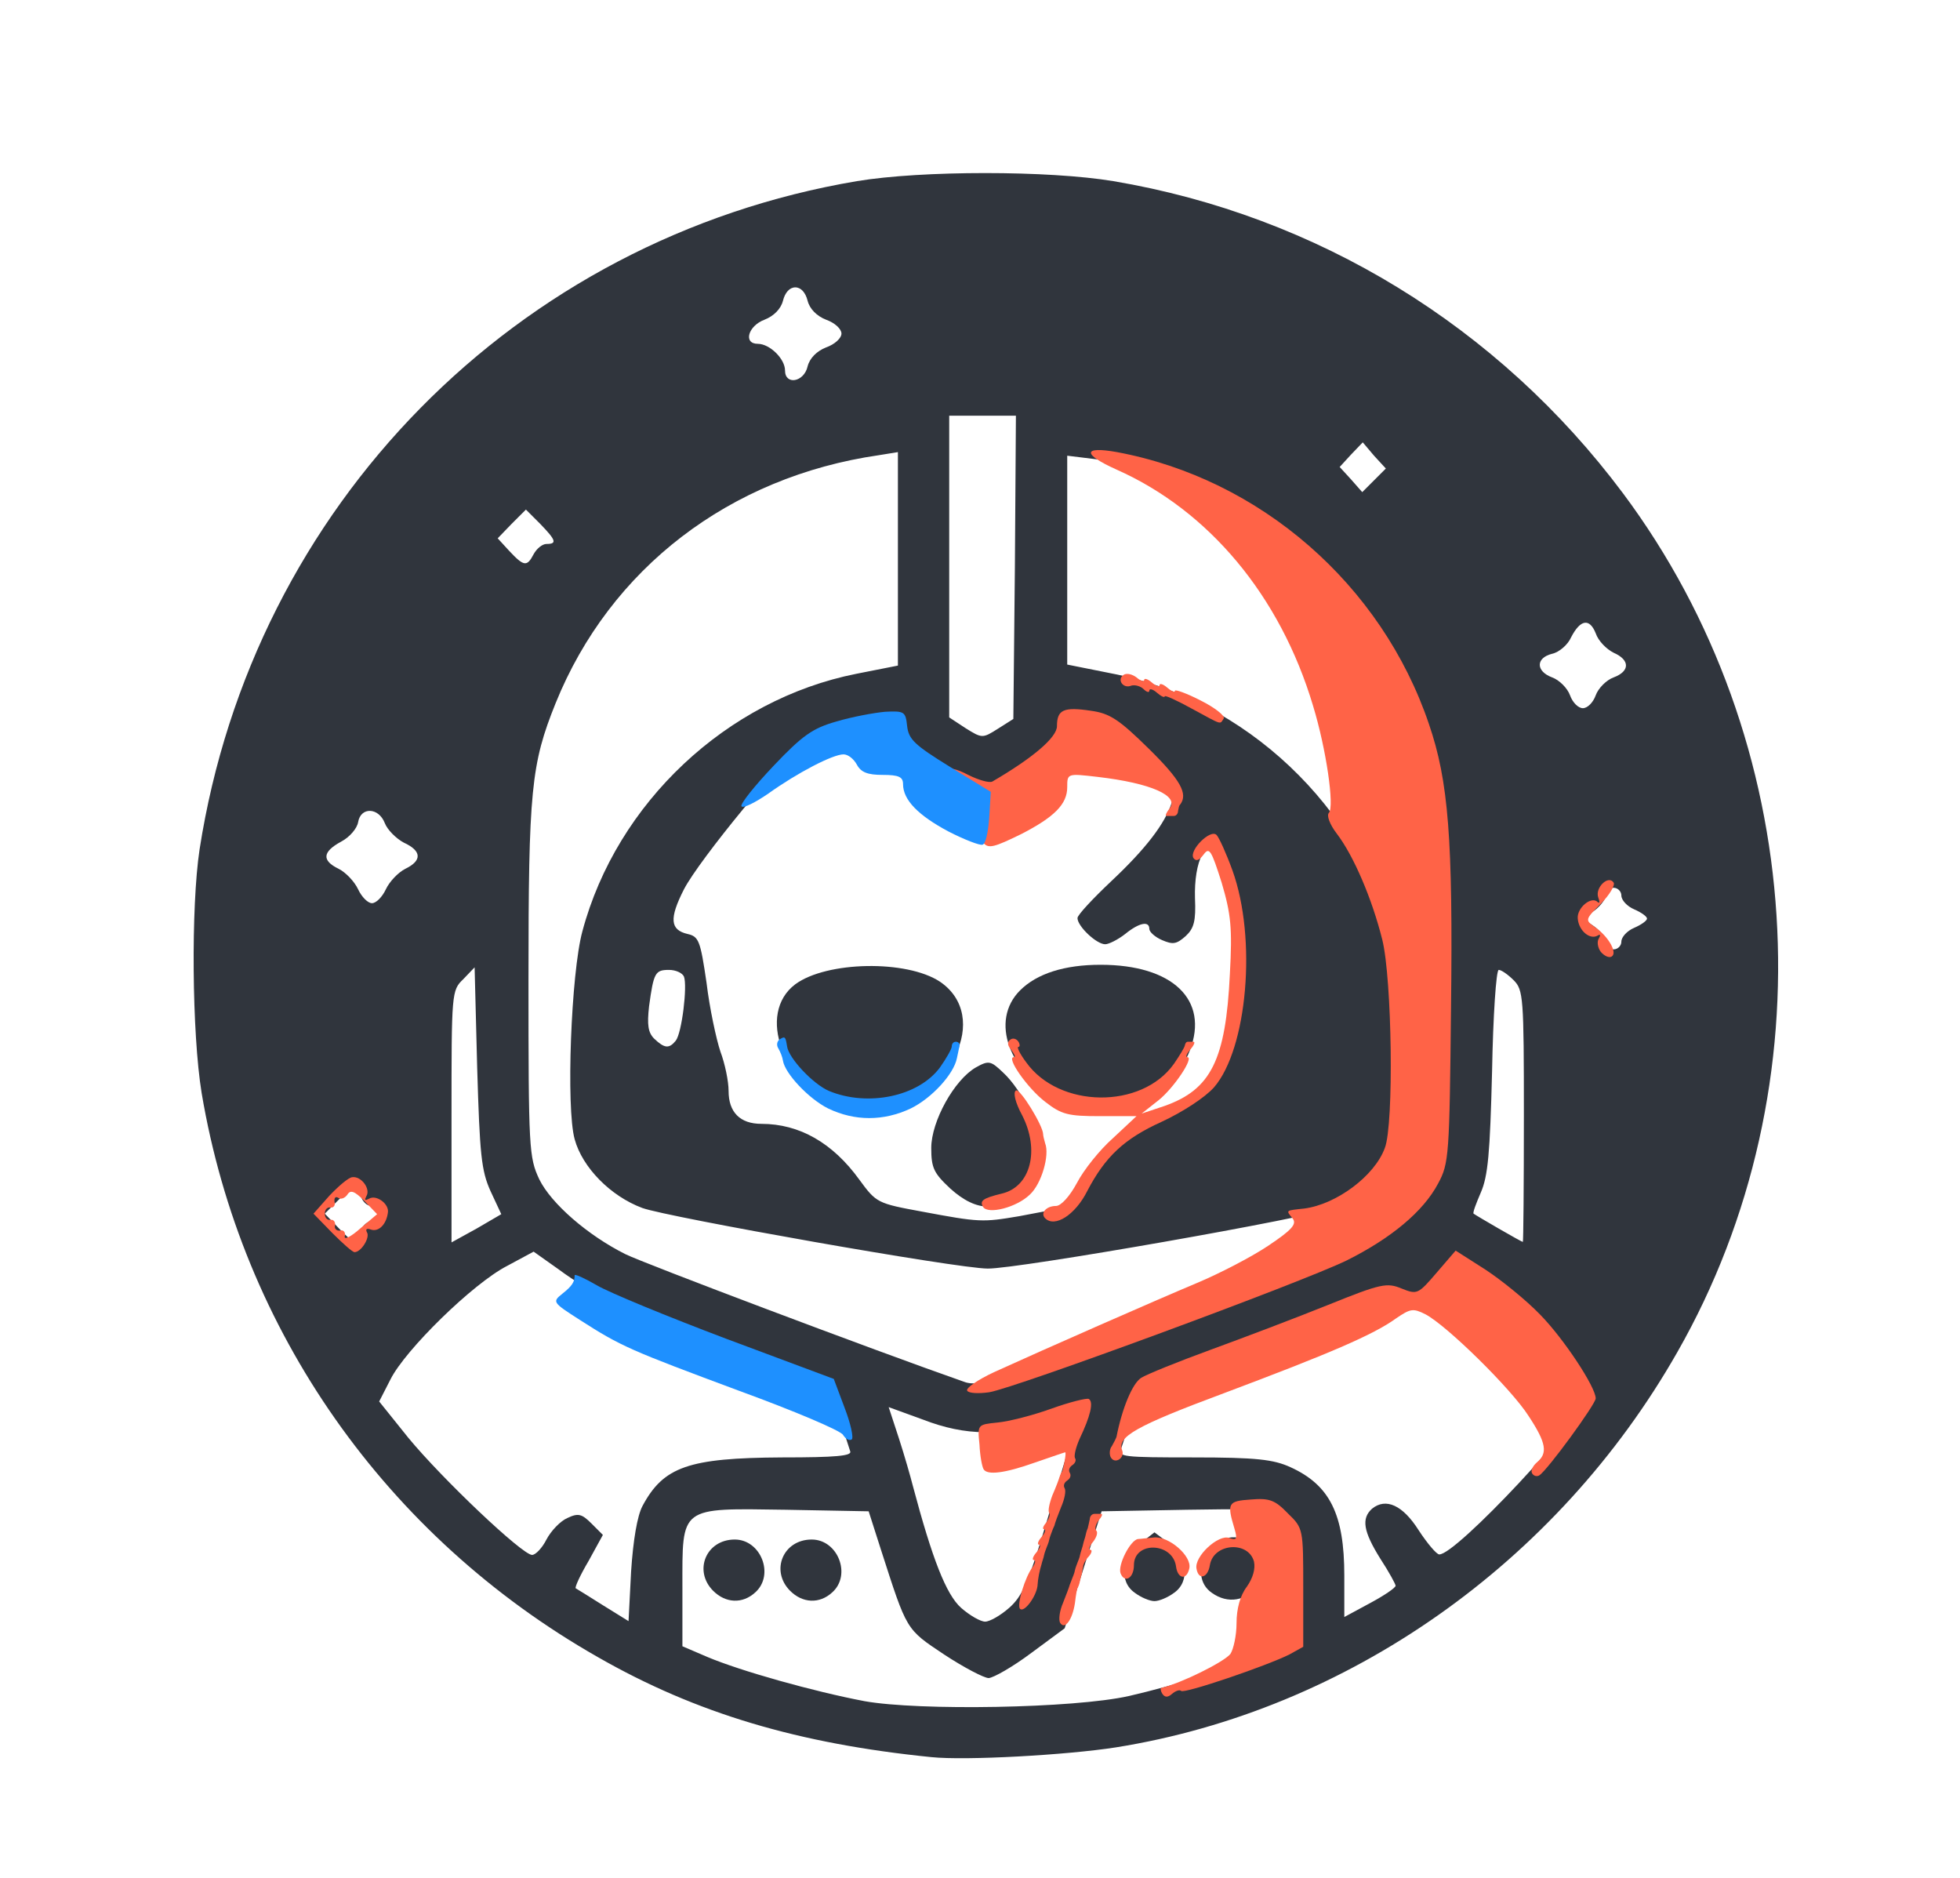 <!DOCTYPE svg PUBLIC "-//W3C//DTD SVG 20010904//EN" "http://www.w3.org/TR/2001/REC-SVG-20010904/DTD/svg10.dtd">
<svg version="1.0" xmlns="http://www.w3.org/2000/svg" width="382px" height="366px" viewBox="0 0 3820 3660" preserveAspectRatio="xMidYMid meet">
  <g id="layer101" fill="#30353D" stroke="none">
    <path
      d="M1815 3424 c-258 -26 -458 -85 -650 -195 -413 -235 -694 -636 -772 -1099 -19 -116 -21 -363 -4 -475 104 -669 617 -1190 1281 -1302 126 -21 374 -21 500 0 397 67 750 283 993 608 360 482 403 1154 106 1674 -234 411 -643 698 -1094 770 -96 15 -293 26 -360 19z m385 -119 c87 -20 213 -58 276 -85 l44 -19 0 -111 c0 -156 7 -151 -207 -148 l-166 3 -36 114 -36 114 -65 48 c-36 27 -73 48 -83 49 -9 0 -49 -21 -87 -46 -75 -50 -72 -46 -123 -204 l-24 -75 -161 -3 c-209 -3 -202 -8 -202 152 l0 114 49 21 c64 27 206 67 306 86 106 19 408 14 515 -10z m-948 -370 c41 -77 90 -94 272 -95 106 0 137 -3 133 -12 -2 -7 -13 -39 -22 -70 -10 -31 -26 -60 -34 -63 -9 -4 -93 -35 -187 -70 -191 -71 -257 -101 -326 -152 l-48 -34 -52 28 c-66 34 -198 163 -227 221 l-22 43 57 71 c66 80 222 228 241 228 7 0 20 -14 28 -30 9 -17 27 -36 41 -42 21 -10 28 -8 47 11 l22 22 -28 51 c-16 27 -27 51 -25 53 2 1 26 16 53 33 l50 31 5 -97 c4 -61 12 -108 22 -127z m715 198 c26 -23 38 -51 73 -168 23 -77 47 -158 55 -181 l13 -41 -67 24 c-86 32 -158 32 -243 -1 l-66 -24 20 61 c11 34 23 76 27 92 38 143 65 212 94 238 17 15 38 27 47 27 9 0 30 -12 47 -27z m753 -43 c0 -3 -13 -27 -30 -53 -33 -53 -37 -78 -16 -97 27 -22 60 -7 91 42 17 26 35 47 40 47 32 2 285 -269 285 -304 0 -21 -59 -111 -99 -153 -23 -23 -66 -59 -97 -78 l-55 -35 -38 42 c-37 42 -38 42 -69 30 -30 -12 -39 -10 -130 27 -53 22 -160 63 -238 91 l-140 52 -16 52 c-9 29 -20 60 -23 70 -7 16 4 17 141 17 123 0 156 4 189 19 77 35 105 92 105 211 l0 81 50 -27 c28 -15 50 -30 50 -34z m-460 -512 c412 -152 477 -185 522 -270 22 -42 23 -53 26 -343 4 -331 -5 -443 -43 -554 -95 -279 -339 -480 -628 -516 l-57 -7 0 203 0 204 85 17 c262 50 485 261 549 519 19 76 23 360 5 406 -14 39 -74 98 -117 116 -44 19 -620 120 -677 119 -59 0 -623 -100 -673 -118 -62 -23 -117 -79 -132 -134 -17 -61 -7 -324 15 -405 67 -251 282 -452 534 -502 l81 -16 0 -208 0 -208 -37 6 c-291 42 -524 221 -630 483 -48 119 -53 170 -53 539 0 331 1 346 21 389 23 47 94 109 168 146 34 17 481 186 661 249 30 11 90 -8 380 -115z m-1557 -178 c3 -11 12 -20 21 -20 9 0 16 -7 16 -15 0 -8 -7 -15 -16 -15 -9 0 -18 -9 -21 -20 -7 -26 -9 -25 -42 7 l-28 28 26 27 c31 33 37 34 44 8z m253 -79 c-18 -40 -21 -71 -26 -241 l-5 -195 -22 23 c-23 22 -23 26 -23 268 l0 245 49 -27 48 -28 -21 -45z m2014 -146 c0 -232 -1 -246 -20 -265 -11 -11 -24 -20 -29 -20 -5 0 -11 89 -13 198 -4 160 -8 204 -22 236 -9 21 -16 39 -14 41 7 5 93 55 96 55 1 0 2 -110 2 -245z m-984 195 c32 -6 68 -13 79 -15 12 -2 28 -20 38 -39 29 -63 88 -117 162 -151 38 -18 78 -41 88 -53 28 -31 57 -155 57 -241 0 -72 -13 -140 -40 -206 l-12 -30 -15 30 c-10 19 -15 50 -14 85 2 45 -2 59 -18 74 -18 16 -25 17 -46 8 -14 -6 -25 -16 -25 -22 0 -16 -20 -12 -47 10 -14 11 -32 20 -39 20 -17 0 -54 -35 -54 -51 0 -6 30 -38 66 -72 66 -62 105 -112 118 -154 14 -44 -91 -148 -162 -159 -37 -6 -41 -4 -44 17 -3 22 -59 72 -126 111 -28 17 -30 16 -70 -5 -77 -42 -132 -86 -132 -107 0 -13 -7 -20 -18 -20 -32 0 -136 31 -164 48 -38 24 -205 227 -235 285 -29 57 -27 79 7 87 22 5 25 13 37 95 6 50 19 110 27 134 9 24 16 58 16 77 0 41 22 64 64 64 74 0 139 37 191 109 33 45 35 46 122 62 112 21 118 21 189 9z m-669 -342 c12 -15 23 -107 16 -125 -3 -7 -16 -13 -29 -13 -27 0 -30 5 -39 71 -4 36 -2 51 10 63 20 19 29 20 42 4z m1843 -193 c0 -9 11 -21 25 -27 14 -6 25 -14 25 -18 0 -4 -11 -12 -25 -18 -14 -6 -25 -18 -25 -27 0 -8 -7 -15 -15 -15 -8 0 -15 6 -15 14 0 7 -10 21 -22 30 l-23 16 23 16 c12 9 22 23 22 30 0 8 7 14 15 14 8 0 15 -7 15 -15z m-2408 -102 c7 -15 24 -33 38 -40 33 -16 32 -35 -3 -51 -15 -8 -32 -25 -37 -38 -12 -31 -47 -32 -52 -2 -2 12 -16 29 -33 38 -37 20 -38 37 -5 53 14 7 31 25 38 40 7 15 19 27 27 27 8 0 20 -12 27 -27z m1226 -628 l2 -295 -65 0 -65 0 0 294 0 294 32 21 c32 20 33 20 63 1 l30 -19 3 -296z m1132 250 c5 -14 21 -30 35 -35 32 -12 32 -34 0 -48 -14 -7 -30 -23 -35 -38 -12 -30 -30 -27 -48 8 -6 14 -23 29 -37 32 -32 8 -32 34 0 46 14 5 30 21 35 35 5 14 16 25 25 25 9 0 20 -11 25 -25z m-2070 -275 c6 -11 17 -20 25 -20 21 0 19 -7 -12 -39 l-28 -28 -28 28 -27 28 22 24 c29 31 35 32 48 7z m1638 -192 l-22 -26 -23 24 -22 24 22 24 22 25 23 -23 23 -23 -23 -25z m-1104 -174 c4 -16 18 -30 36 -37 17 -6 30 -18 30 -27 0 -9 -13 -21 -30 -27 -18 -7 -32 -21 -36 -37 -4 -16 -13 -26 -24 -26 -11 0 -20 10 -24 26 -4 16 -18 30 -36 37 -32 12 -42 47 -13 47 23 0 53 29 53 52 0 29 37 23 44 -8z"/>
    <path d="M1390 3100 c-39 -39 -14 -100 42 -100 51 0 78 69 40 103 -25 23 -58 21 -82 -3z"/>
    <path d="M1540 3100 c-39 -39 -14 -100 42 -100 51 0 78 69 40 103 -25 23 -58 21 -82 -3z"/>
    <path d="M2212 3104 c-32 -22 -26 -70 11 -97 l27 -21 28 21 c36 27 42 75 10 97 -12 9 -29 16 -38 16 -9 0 -26 -7 -38 -16z"/>
    <path d="M2362 3104 c-52 -36 1 -127 61 -105 40 15 53 58 29 90 -23 31 -59 37 -90 15z"/>
    <path d="M1852 2316 c-32 -30 -37 -40 -37 -79 0 -52 45 -133 87 -157 25 -14 29 -13 53 10 38 35 75 113 75 156 0 28 -8 44 -34 70 -47 47 -92 47 -144 0z"/>
    <path d="M1637 2150 c-111 -35 -163 -175 -87 -232 61 -45 217 -48 282 -5 100 68 21 229 -118 242 -27 2 -62 0 -77 -5z"/>
    <path d="M2065 2143 c-99 -52 -136 -154 -77 -213 33 -33 87 -50 157 -50 140 0 212 68 174 167 -34 91 -168 142 -254 96z"/>
  </g>
  <g id="layer102" fill="#ff6347" stroke="none">
    <path
      d="M2265 3300 c-3 -5 -4 -11 -1 -11 38 -9 121 -50 134 -66 6 -9 12 -36 12 -60 0 -28 7 -54 20 -71 12 -17 17 -35 14 -49 -11 -41 -79 -36 -86 7 -4 25 -22 30 -26 7 -5 -24 43 -68 64 -60 14 5 16 2 10 -18 -15 -50 -13 -54 32 -57 36 -3 47 1 72 27 30 29 30 30 30 145 l0 115 -27 15 c-44 22 -205 77 -211 71 -3 -3 -11 0 -18 6 -8 7 -14 7 -19 -1z"/>
    <path
      d="M2066 3162 c-3 -6 -1 -23 6 -39 6 -15 12 -31 13 -35 2 -5 4 -10 5 -13 1 -3 4 -9 5 -15 1 -5 4 -12 5 -15 1 -3 4 -9 5 -15 1 -5 4 -13 5 -17 1 -5 3 -12 5 -18 1 -5 3 -13 5 -17 1 -5 3 -12 4 -18 0 -5 4 -10 9 -10 4 0 10 0 13 0 4 0 1 6 -5 13 -6 8 -8 17 -4 20 3 4 0 13 -7 22 -7 8 -9 15 -5 15 4 0 3 6 -3 13 -6 6 -11 15 -11 20 -1 4 -2 9 -2 12 -1 3 -3 10 -4 15 -1 6 -3 11 -4 13 -2 1 -4 15 -6 31 -5 33 -20 53 -29 38z"/>
    <path
      d="M1988 3135 c-7 -7 10 -63 25 -82 5 -7 6 -13 2 -13 -4 0 -2 -7 5 -15 7 -8 9 -15 5 -15 -4 0 -2 -7 5 -15 7 -8 9 -15 5 -15 -4 0 -2 -6 4 -13 6 -8 8 -16 6 -19 -3 -3 0 -18 6 -34 7 -16 13 -32 14 -36 2 -5 3 -9 5 -10 2 -4 9 -38 6 -38 -1 0 -27 9 -59 20 -59 21 -93 25 -100 13 -3 -5 -7 -26 -8 -48 -4 -39 -4 -39 35 -43 22 -2 69 -14 105 -27 36 -13 69 -21 73 -19 10 6 3 34 -18 78 -7 16 -11 32 -9 37 3 4 1 10 -5 14 -6 4 -8 10 -5 15 3 5 1 11 -5 15 -6 4 -8 10 -5 15 3 5 0 21 -7 37 -6 15 -12 31 -13 36 -2 4 -4 9 -5 12 -1 3 -4 10 -5 15 -1 6 -4 12 -5 15 -1 3 -4 10 -5 15 -1 6 -4 13 -5 18 -4 13 -7 27 -8 43 -3 21 -26 52 -34 44z"/>
    <path d="M2184 3066 c-6 -16 19 -65 34 -67 4 0 18 -2 31 -3 29 -3 74 36 69 60 -5 24 -23 21 -26 -4 -7 -47 -82 -49 -82 -2 0 25 -18 36 -26 16z"/>
    <path
      d="M2986 2871 c-3 -5 1 -14 9 -21 22 -18 19 -38 -16 -91 -33 -52 -159 -176 -201 -198 -24 -12 -29 -11 -57 8 -44 32 -131 69 -336 146 -172 64 -208 85 -198 111 6 15 -14 28 -22 14 -3 -5 -3 -16 2 -22 4 -7 8 -15 9 -18 11 -56 31 -104 48 -115 11 -7 73 -32 136 -55 63 -23 166 -62 228 -87 104 -42 115 -44 144 -32 30 12 32 11 68 -31 l37 -43 58 37 c32 21 80 60 107 88 46 47 108 141 108 163 0 11 -94 140 -110 150 -5 3 -11 1 -14 -4z"/>
    <path
      d="M1885 2710 c-3 -5 20 -21 52 -36 101 -46 315 -140 396 -174 43 -18 105 -50 138 -72 48 -32 57 -43 48 -54 -13 -16 -14 -15 23 -19 62 -8 137 -63 157 -118 18 -46 14 -330 -5 -406 -20 -80 -56 -164 -89 -207 -13 -17 -20 -35 -15 -40 11 -12 -5 -124 -31 -209 -64 -214 -203 -380 -383 -460 -67 -30 -66 -46 1 -34 279 52 516 258 608 530 38 111 47 223 43 554 -3 287 -4 302 -25 341 -29 55 -92 107 -178 150 -88 43 -647 249 -697 257 -21 3 -40 2 -43 -3z"/>
    <path
      d="M648 2403 l-37 -38 31 -35 c18 -19 37 -35 44 -36 18 -3 37 23 28 37 -4 8 -3 9 5 5 14 -9 40 10 37 27 -3 23 -18 38 -33 33 -8 -3 -11 -1 -8 5 7 10 -11 39 -24 39 -4 0 -23 -17 -43 -37z m62 -63 c-19 -19 -27 -22 -33 -12 -5 7 -13 10 -18 6 -5 -3 -8 0 -7 8 2 7 -2 12 -8 11 -6 -1 -11 4 -11 12 0 8 5 13 11 12 6 -1 10 4 9 11 -2 6 3 11 10 10 6 -2 11 3 9 11 -2 8 12 1 30 -15 l33 -28 -25 -26z"/>
    <path
      d="M2037 2374 c-10 -10 2 -24 21 -24 10 0 27 -19 41 -45 13 -25 44 -64 70 -87 l46 -43 -71 0 c-62 0 -75 -3 -107 -28 -34 -26 -77 -87 -61 -87 4 0 1 -6 -5 -14 -8 -9 -8 -16 -2 -20 5 -4 12 -2 16 4 3 5 3 10 0 10 -4 0 3 14 15 30 64 90 225 92 288 3 11 -16 20 -31 21 -35 1 -5 3 -8 6 -8 3 0 8 0 11 0 4 0 1 7 -6 15 -7 8 -10 15 -6 15 14 0 -26 60 -56 84 l-33 26 45 -15 c90 -32 119 -89 127 -257 5 -90 2 -117 -16 -178 -20 -63 -24 -70 -35 -55 -9 12 -15 14 -20 7 -9 -15 33 -57 45 -45 5 5 19 36 31 69 48 133 29 348 -36 423 -18 20 -61 48 -102 67 -73 33 -110 68 -145 135 -23 46 -63 72 -82 53z"/>
    <path d="M1916 2352 c-7 -12 -1 -17 36 -26 57 -13 75 -85 40 -153 -13 -24 -18 -44 -12 -48 8 -5 53 69 53 85 0 3 2 11 4 18 9 23 -7 79 -30 100 -26 25 -81 39 -91 24z"/>
    <path d="M3120 1855 c-6 -8 -8 -20 -4 -26 4 -7 3 -9 -2 -6 -15 9 -37 -9 -39 -33 -2 -21 27 -45 39 -32 4 3 4 -1 1 -9 -7 -19 20 -45 30 -29 3 5 -8 24 -25 41 -31 31 -31 32 -11 46 26 18 44 50 32 57 -5 3 -14 -1 -21 -9z"/>
    <path
      d="M1917 1643 c-4 -3 -7 -25 -7 -49 0 -38 -4 -45 -35 -64 -46 -28 -35 -45 12 -20 20 10 41 16 47 13 79 -46 126 -86 126 -108 0 -32 13 -38 66 -30 37 5 55 17 113 74 62 61 77 88 61 109 -2 1 -3 7 -4 12 0 6 -4 10 -8 10 -5 0 -11 0 -14 0 -4 0 -1 -6 5 -14 21 -25 -36 -50 -139 -62 -60 -7 -60 -7 -60 20 0 33 -25 58 -89 91 -53 26 -64 29 -74 18z"/>
    <path
      d="M2323 1381 c-29 -16 -53 -27 -53 -24 0 3 -7 0 -15 -7 -8 -7 -15 -9 -15 -4 0 4 -5 3 -11 -3 -6 -6 -17 -9 -24 -7 -16 7 -29 -12 -15 -21 6 -4 17 -1 25 5 8 7 15 9 15 5 0 -4 7 -2 15 5 8 7 15 9 15 5 0 -4 7 -2 15 5 8 7 15 10 15 6 0 -3 23 5 50 19 28 14 48 30 45 35 -8 12 -1 14 -62 -19z"/>
  </g>
  <g id="layer103" fill="#1e90ff" stroke="none">
    <path d="M1643 2796 c-4 -8 -96 -47 -203 -86 -212 -79 -229 -86 -310 -138 -53 -34 -54 -35 -34 -51 19 -15 24 -23 24 -36 0 -3 20 6 44 20 24 14 138 61 252 104 l209 78 21 56 c12 31 18 59 14 62 -5 3 -12 -1 -17 -9z"/>
    <path d="M1614 2160 c-38 -19 -84 -68 -88 -93 -1 -7 -5 -17 -9 -24 -4 -6 -3 -14 3 -18 10 -6 11 -5 14 14 3 23 51 74 82 87 75 31 174 11 216 -46 12 -17 23 -36 23 -41 0 -5 3 -9 8 -9 6 0 9 5 6 13 0 1 -2 9 -4 19 -6 31 -49 78 -90 98 -53 25 -109 25 -161 0z"/>
    <path
      d="M1848 1620 c-58 -31 -88 -61 -88 -92 0 -14 -8 -18 -40 -18 -29 0 -42 -5 -50 -20 -6 -11 -17 -20 -26 -20 -21 0 -90 36 -146 76 -26 18 -50 30 -53 25 -2 -5 26 -40 63 -79 56 -59 76 -73 122 -86 30 -9 73 -17 95 -19 38 -2 40 0 43 28 3 26 15 37 83 79 l80 49 -3 50 c-2 28 -7 52 -13 53 -5 2 -36 -10 -67 -26z"/>
  </g>

</svg>
